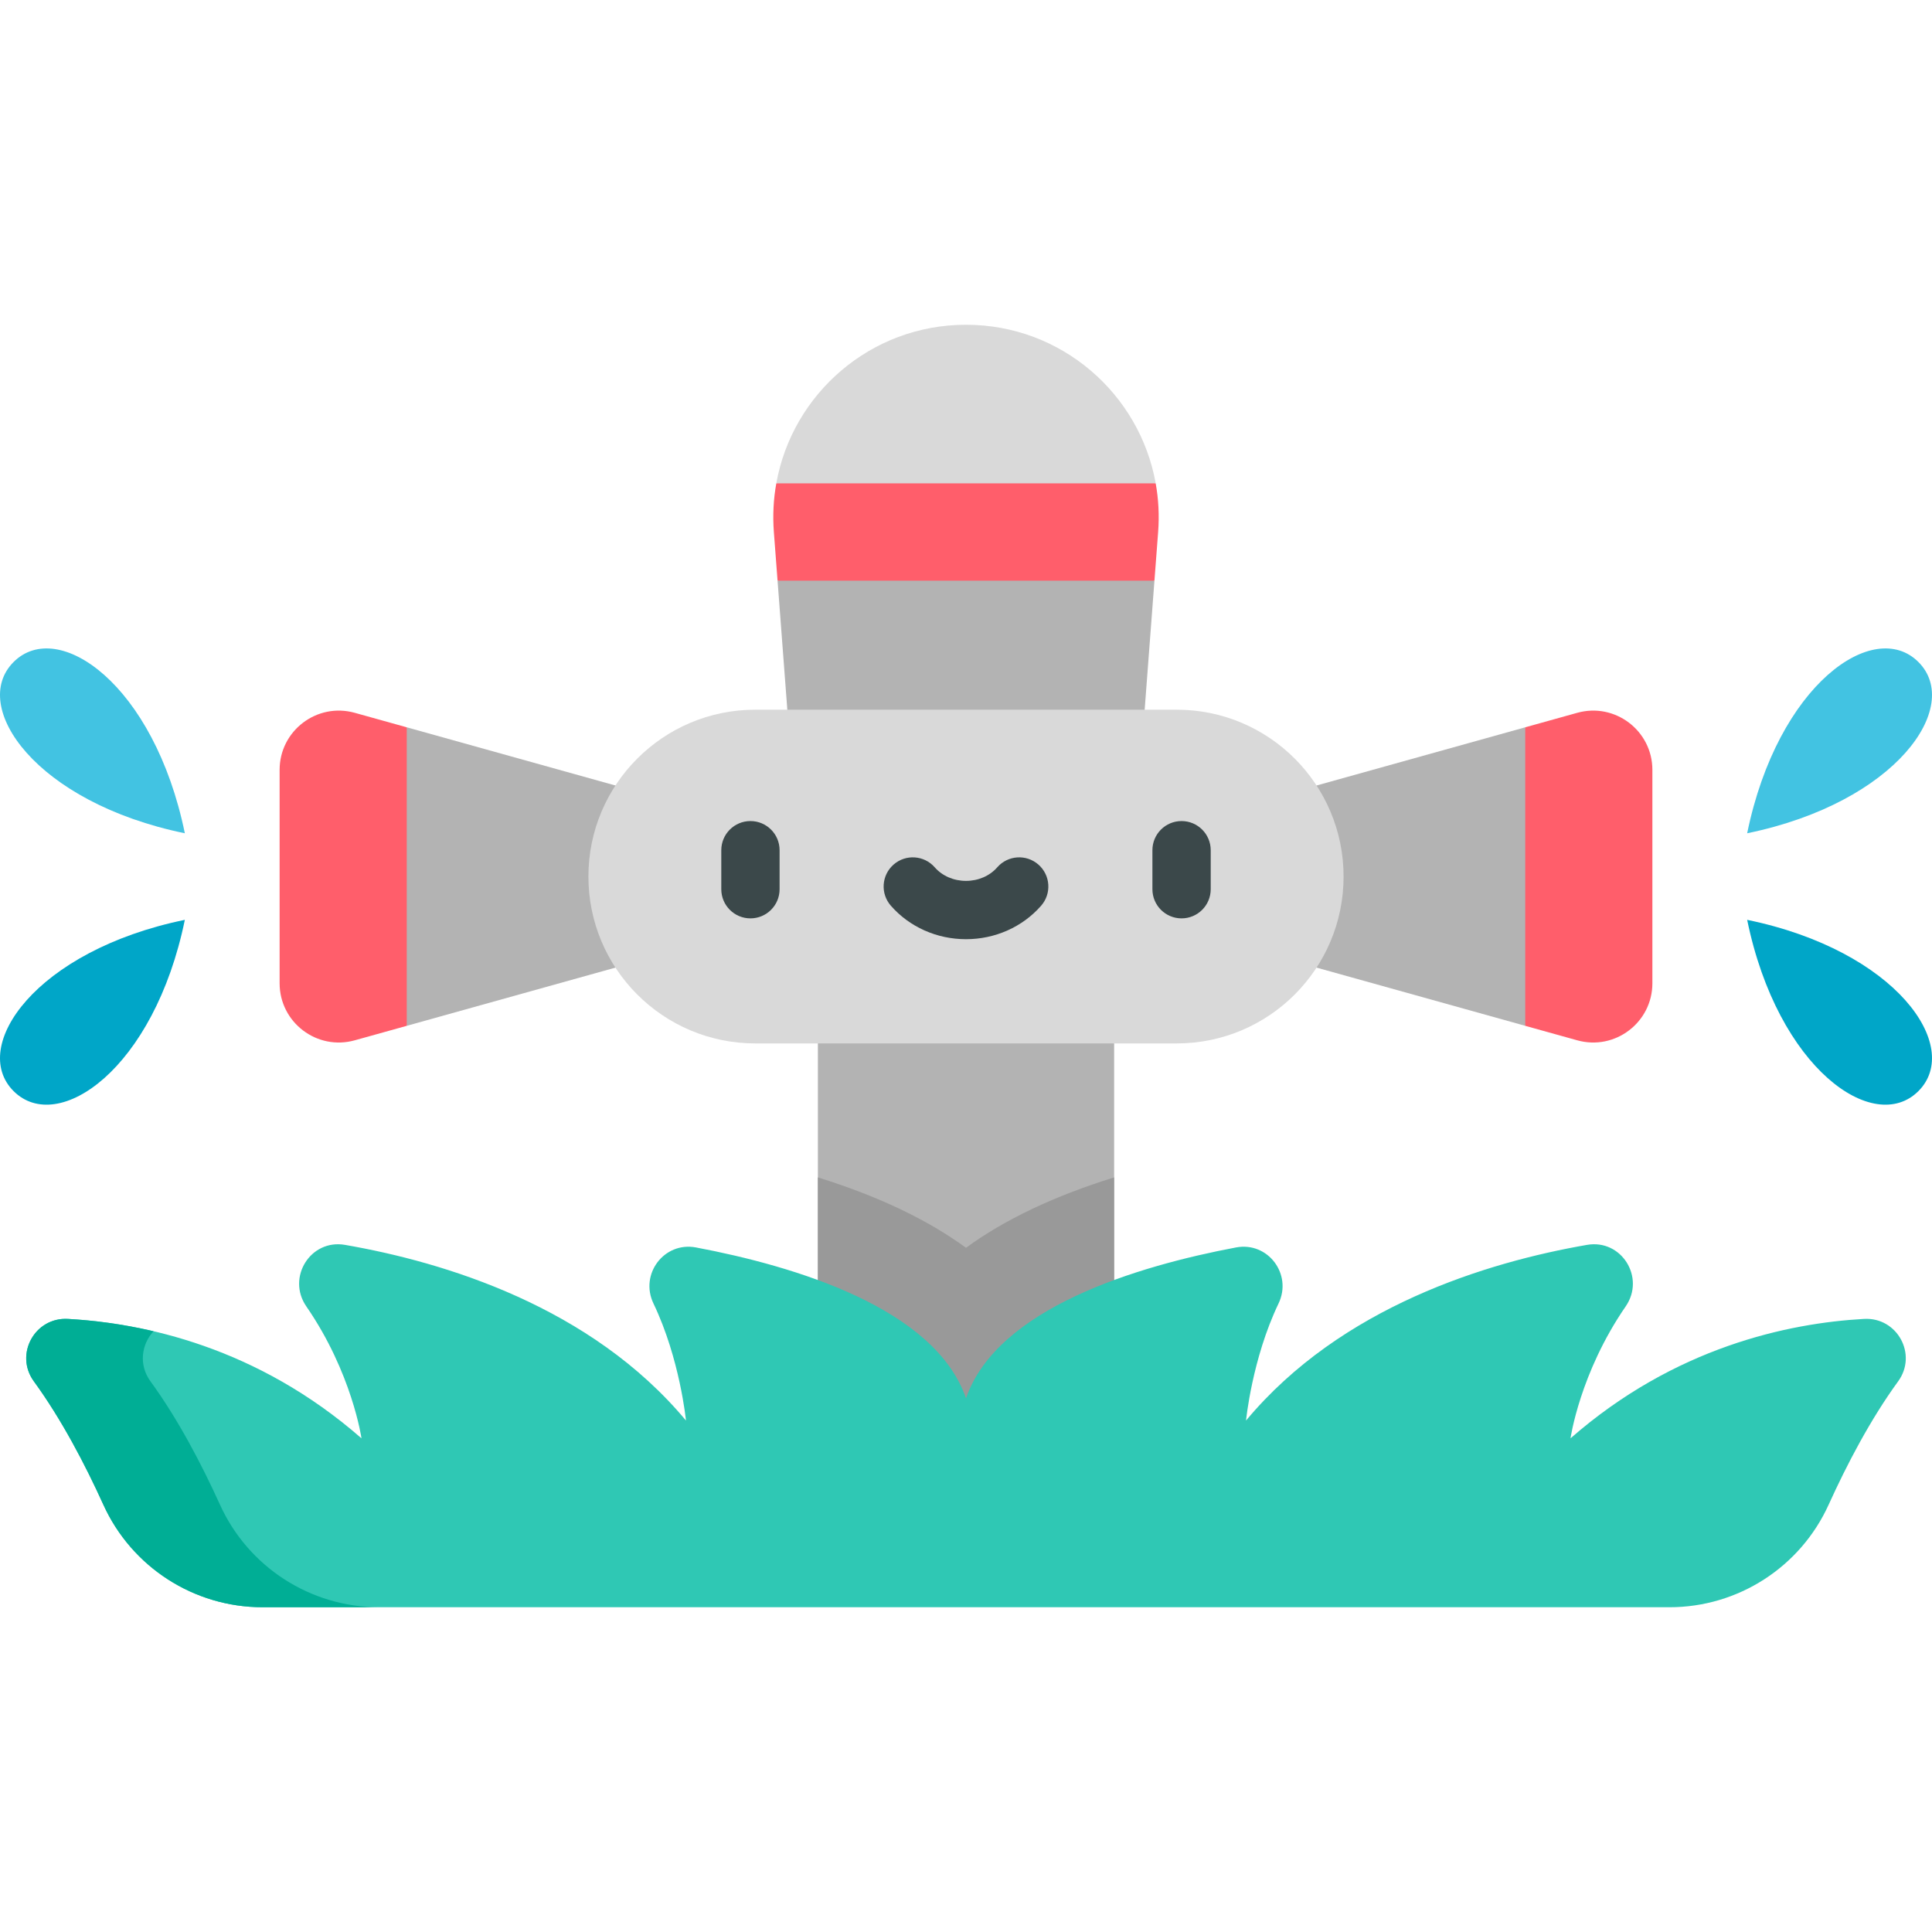 <?xml version="1.0" encoding="iso-8859-1"?>
<!-- Generator: Adobe Illustrator 19.0.0, SVG Export Plug-In . SVG Version: 6.00 Build 0)  -->
<svg version="1.1" id="Capa_1" xmlns="http://www.w3.org/2000/svg" xmlns:xlink="http://www.w3.org/1999/xlink" x="0px" y="0px"
	 viewBox="0 0 512.001 512.001" style="enable-background:new 0 0 512.001 512.001;" xml:space="preserve">
<g>
	<path style="fill:#FF5E6B;" d="M306.269,128.092L256,113.234l-50.269,14.858c-0.753,4.157-0.98,8.479-0.65,12.895l0.98,12.895
		L256,173.066l49.939-19.184l0.98-12.895C307.25,136.572,307.022,132.25,306.269,128.092z"/>
	<path style="fill:#FF5E6B;" d="M107.792,192.742l-13.771-3.837c-10.016-2.796-19.92,4.735-19.92,15.123v56.541
		c0,10.388,9.903,17.919,19.92,15.123l13.771-3.837l19.629-36.922L107.792,192.742z"/>
	<path style="fill:#FF5E6B;" d="M404.208,192.742l13.771-3.837c10.016-2.796,19.92,4.735,19.92,15.123v56.541
		c0,10.388-9.903,17.919-19.92,15.123l-13.771-3.837l-19.629-36.922L404.208,192.742z"/>
</g>
<rect x="216.75" y="236.334" style="fill:#B3B3B3;" width="78.51" height="158.864"/>
<path style="fill:#999999;" d="M295.255,312.024c-15.877,4.931-28.989,11.153-39.255,18.655
	c-10.266-7.502-23.378-13.723-39.255-18.655V395.2h78.51V312.024z"/>
<path style="fill:#2FC8B4;" d="M493.998,349.524c-20.139,1.126-50.181,7.486-77.795,31.648c0,0,2.479-17.347,14.624-34.968
	c5.267-7.641-1.105-17.885-10.249-16.299c-26.392,4.579-65.188,16.342-90.365,46.555c0,0,1.581-16.336,8.62-31.032
	c3.712-7.75-2.823-16.434-11.267-14.842c-26.065,4.916-63.328,16.025-71.564,39.984c-8.235-23.959-45.499-35.068-71.564-39.984
	c-8.444-1.593-14.979,7.092-11.267,14.842c7.038,14.697,8.62,31.032,8.62,31.032c-25.178-30.213-63.974-41.976-90.365-46.555
	c-9.144-1.586-15.517,8.657-10.249,16.299C93.321,363.825,95.8,381.172,95.8,381.172c-27.614-24.162-57.655-30.523-77.795-31.648
	c-8.805-0.492-14.223,9.418-9.03,16.547c7.359,10.101,13.608,22.085,18.407,32.667c7.511,16.562,24.008,27.198,42.194,27.198
	h372.851c18.186,0,34.683-10.636,42.194-27.198c4.8-10.582,11.049-22.566,18.407-32.667
	C508.221,358.942,502.803,349.032,493.998,349.524z"/>
<path style="fill:#00AE95;" d="M58.286,398.738c-4.8-10.582-11.049-22.566-18.407-32.667c-3.205-4.399-2.365-9.854,0.814-13.274
	c-8.342-1.956-16.055-2.902-22.69-3.273c-8.805-0.492-14.223,9.418-9.03,16.547c7.359,10.101,13.608,22.085,18.407,32.667
	c7.511,16.562,24.008,27.197,42.194,27.197h30.905C82.294,425.935,65.798,415.299,58.286,398.738z"/>
<g>
	<polygon style="fill:#B3B3B3;" points="305.939,153.882 299.616,237.368 212.384,237.368 206.061,153.882 	"/>
	<polygon style="fill:#B3B3B3;" points="185.058,214.291 185.058,250.304 107.792,271.854 107.792,192.742 	"/>
</g>
<path style="fill:#42C3E2;" d="M3.599,175.441c-11.774,11.774,5.855,37.26,45.384,45.384
	C40.859,181.296,15.373,163.666,3.599,175.441z"/>
<path style="fill:#00A6C8;" d="M3.599,289.153c-11.774-11.774,5.855-37.26,45.384-45.384
	C40.859,283.298,15.373,300.926,3.599,289.153z"/>
<polygon style="fill:#B3B3B3;" points="326.943,214.291 326.943,250.304 404.208,271.854 404.208,192.742 "/>
<path style="fill:#42C3E2;" d="M508.402,175.441c11.774,11.774-5.855,37.26-45.384,45.384
	C471.141,181.296,496.628,163.666,508.402,175.441z"/>
<path style="fill:#00A6C8;" d="M508.402,289.153c11.774-11.774-5.855-37.26-45.384-45.384
	C471.141,283.298,496.628,300.926,508.402,289.153z"/>
<path style="fill:#D9D9D9;" d="M311.845,188.077h-111.69c-24.421,0-44.219,19.798-44.219,44.219l0,0
	c0,24.421,19.798,44.22,44.219,44.22h111.689c24.421,0,44.22-19.798,44.22-44.219l0,0
	C356.064,207.875,336.267,188.077,311.845,188.077z"/>
<g>
	<path style="fill:#3B484A;" d="M198.875,243.379c-4.268,0-7.726-3.459-7.726-7.726v-10.339c0-4.267,3.458-7.726,7.726-7.726
		c4.268,0,7.726,3.459,7.726,7.726v10.339C206.601,239.919,203.142,243.379,198.875,243.379z"/>
	<path style="fill:#3B484A;" d="M313.127,243.379c-4.268,0-7.726-3.459-7.726-7.726v-10.339c0-4.267,3.458-7.726,7.726-7.726
		s7.726,3.459,7.726,7.726v10.339C320.853,239.919,317.394,243.379,313.127,243.379z"/>
	<path style="fill:#3B484A;" d="M256,248.897c-7.724,0-14.984-3.236-19.917-8.879c-2.809-3.212-2.481-8.093,0.731-10.902
		c3.213-2.808,8.092-2.482,10.902,0.731c1.998,2.286,5.017,3.596,8.283,3.596c3.266,0,6.285-1.311,8.283-3.596
		c2.808-3.213,7.688-3.541,10.902-0.731c3.212,2.808,3.541,7.689,0.731,10.902C270.984,245.66,263.725,248.897,256,248.897z"/>
</g>
<path style="fill:#D9D9D9;" d="M306.269,128.092H205.731c4.23-23.716,24.975-42.027,50.269-42.027S302.04,104.376,306.269,128.092z"
	/>
<g>
</g>
<g>
</g>
<g>
</g>
<g>
</g>
<g>
</g>
<g>
</g>
<g>
</g>
<g>
</g>
<g>
</g>
<g>
</g>
<g>
</g>
<g>
</g>
<g>
</g>
<g>
</g>
<g>
</g>
</svg>
